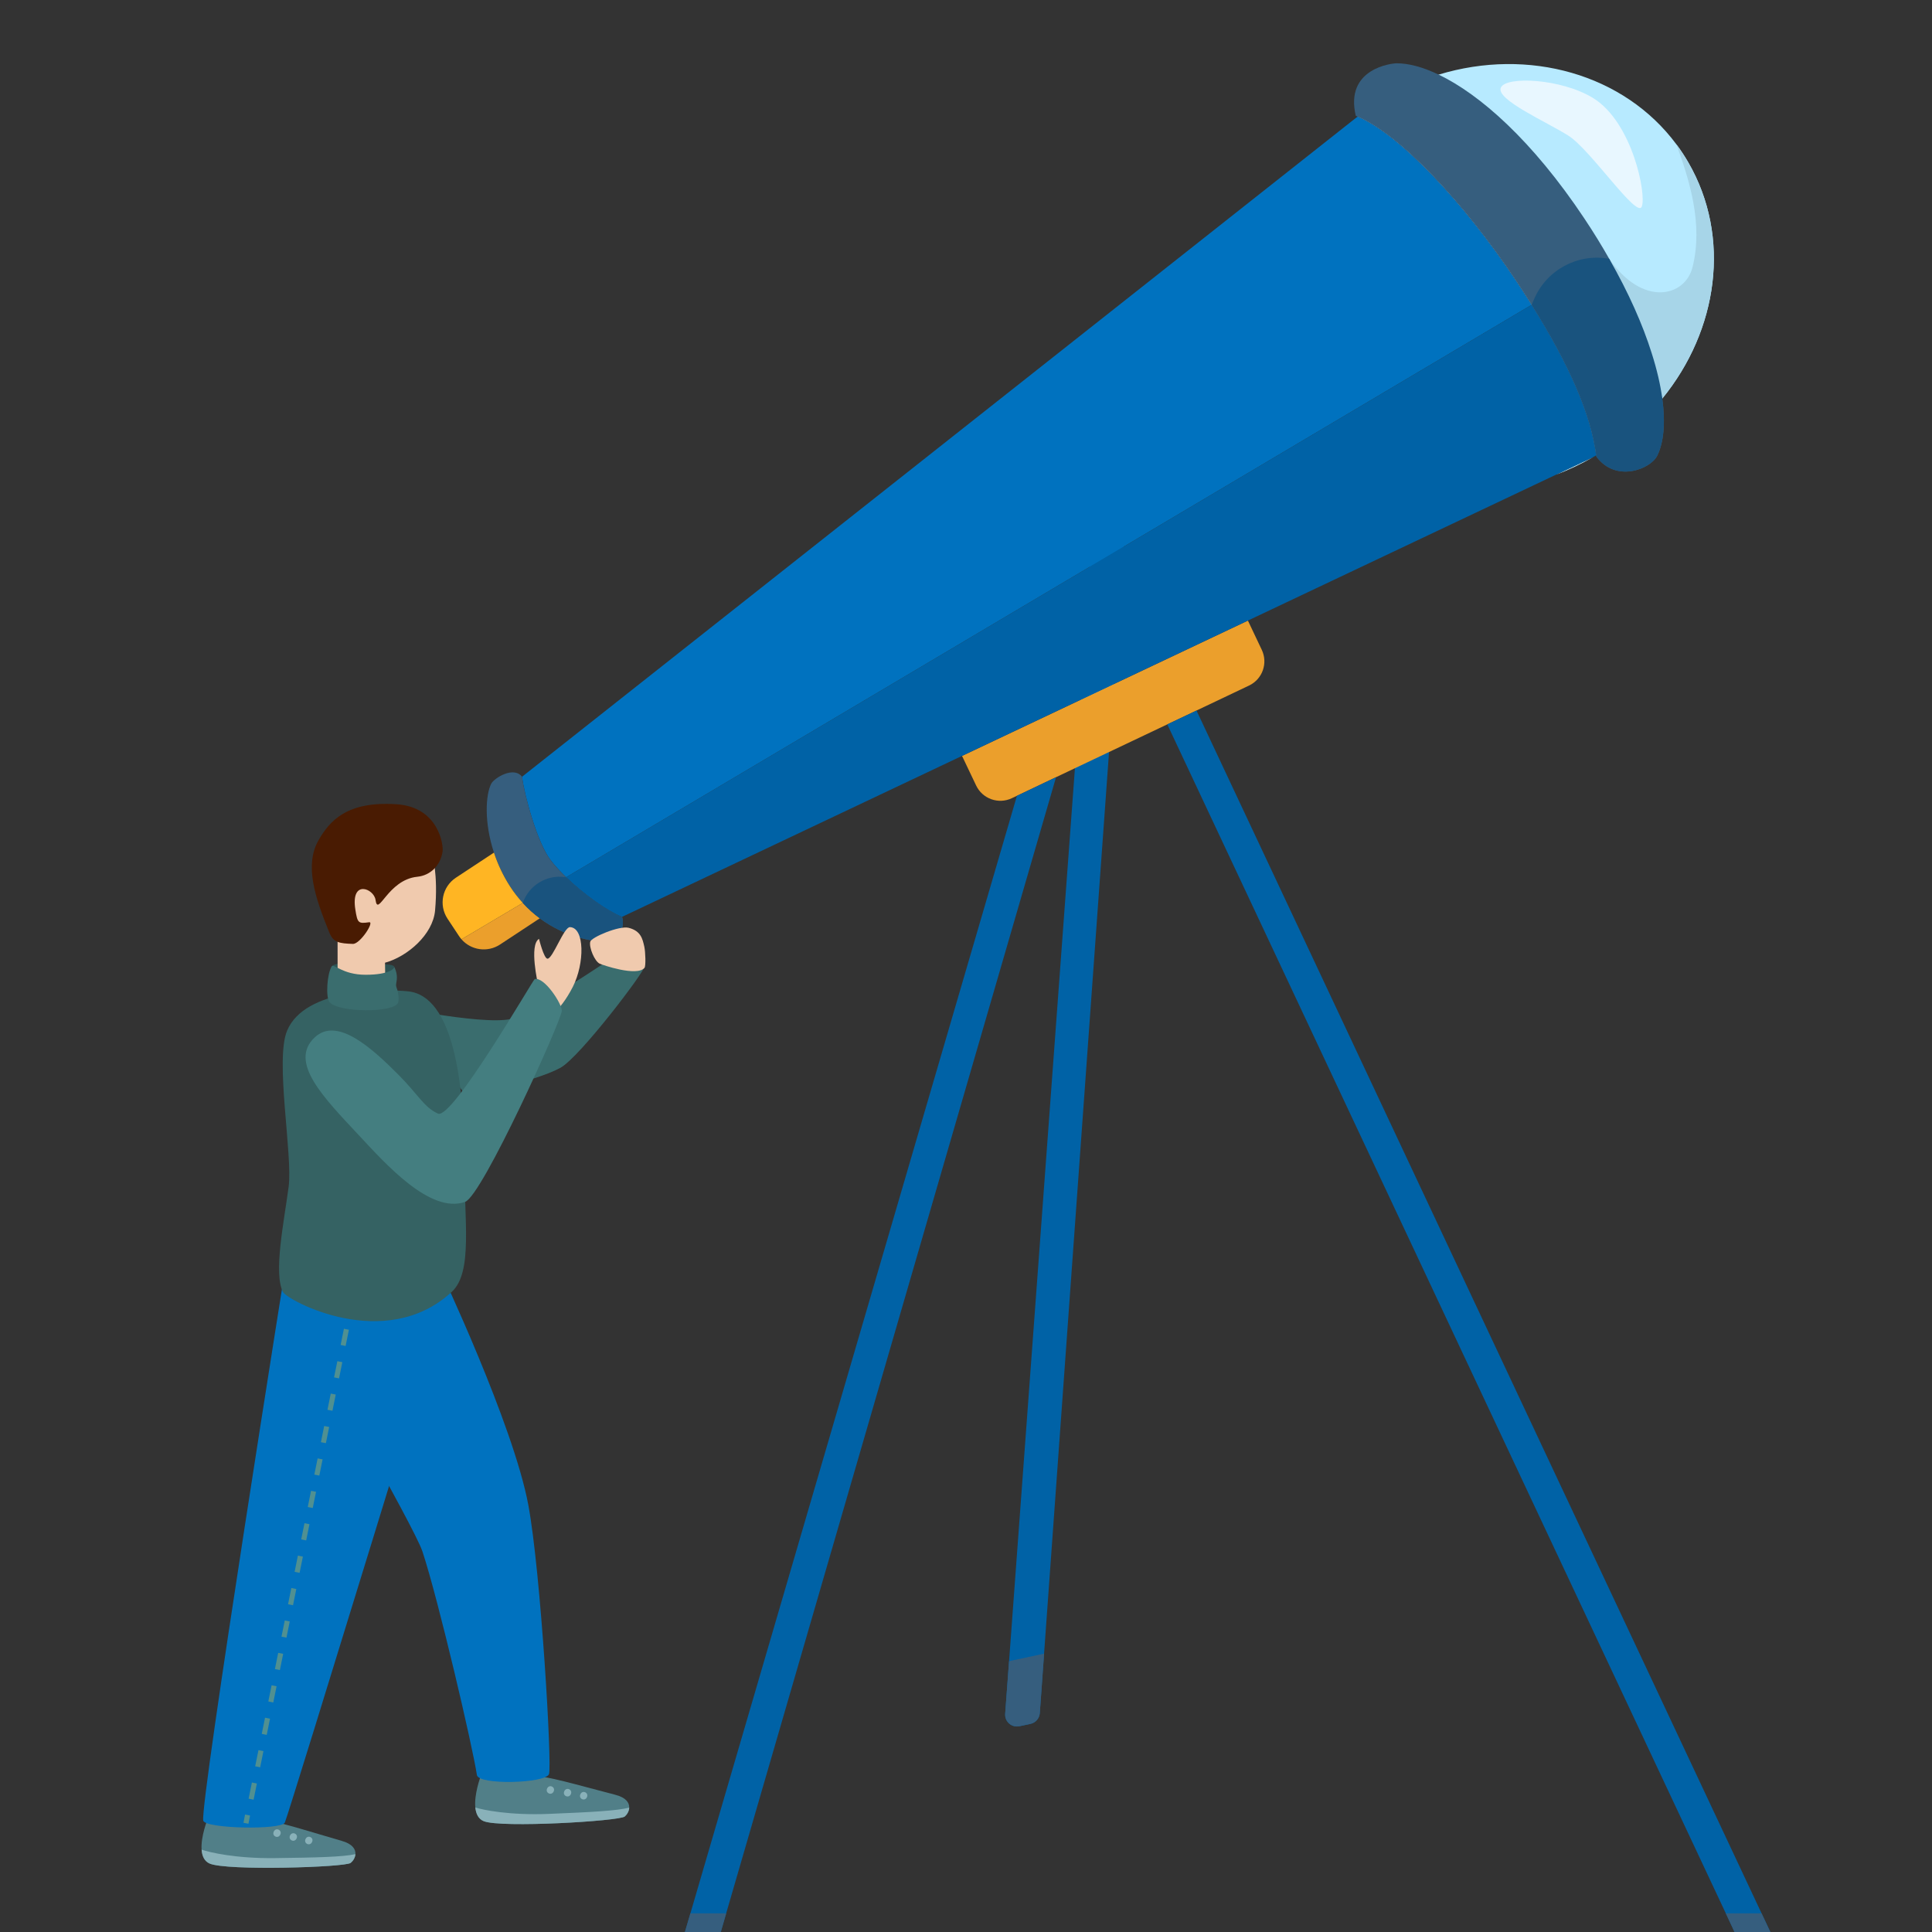 <?xml version="1.0" encoding="utf-8"?>
<!-- Generator: Adobe Illustrator 16.0.0, SVG Export Plug-In . SVG Version: 6.00 Build 0)  -->
<!DOCTYPE svg PUBLIC "-//W3C//DTD SVG 1.1//EN" "http://www.w3.org/Graphics/SVG/1.1/DTD/svg11.dtd">
<svg version="1.1"
	 id="Layer_1" xmlns:rdf="http://www.w3.org/1999/02/22-rdf-syntax-ns#" xmlns:dc="http://purl.org/dc/elements/1.1/" xmlns:cc="http://creativecommons.org/ns#" xmlns:svg="http://www.w3.org/2000/svg" xmlns:sodipodi="http://sodipodi.sourceforge.net/DTD/sodipodi-0.dtd" xmlns:inkscape="http://www.inkscape.org/namespaces/inkscape"
	 xmlns="http://www.w3.org/2000/svg" xmlns:xlink="http://www.w3.org/1999/xlink" x="0px" y="0px" width="100px" height="100px"
	 viewBox="0 0 100 100" enable-background="new 0 0 100 100" xml:space="preserve">
<rect x="0" y="0" width="100" height="100" fill="#333333" stroke="none"/>
<path display="none" fill="#FCBA16" d="M72.727,26.247c0.356-0.854,3.205-2.164,4.732-2.861c1.532-0.697-1.164-5.455-2.846-4.935
	s-11.426,3.384-11.993,5.092c-0.568,1.708,13.764,43.696-11.696,45.409c0,0.002-0.002,0.005-0.002,0.005s0-0.003,0-0.005
	c-25.459-1.714-11.126-43.702-11.696-45.41c-0.569-1.708-10.312-4.572-11.993-5.092c-1.682-0.52-4.378,4.238-2.847,4.935
	c1.53,0.697,4.377,2.007,4.733,2.861s-10.628,15.517-6.263,34.688C27.222,80.102,42.665,82.9,50.923,82.9
	c8.257,0,23.7-2.799,28.065-21.967C83.354,41.764,72.371,27.101,72.727,26.247z M26.771,44.907c0-1.16,0.94-2.1,2.1-2.1
	s2.1,0.94,2.1,2.1c0,1.159-0.94,2.1-2.1,2.1C27.711,47.006,26.771,46.066,26.771,44.907z M29.725,62.145
	c-1.159,0-2.1-0.94-2.1-2.102c0-1.158,0.94-2.1,2.1-2.1c1.16,0,2.1,0.939,2.1,2.1S30.884,62.145,29.725,62.145z M32.239,33.649
	c-1.16,0-2.1-0.94-2.1-2.099c0-1.16,0.94-2.1,2.1-2.1c1.16,0,2.1,0.94,2.1,2.1C34.338,32.708,33.398,33.649,32.239,33.649z
	 M38.288,73.662c-1.16,0-2.1-0.939-2.1-2.1c0-1.162,0.94-2.102,2.1-2.102c1.159,0,2.1,0.939,2.1,2.102
	C40.388,72.723,39.447,73.662,38.288,73.662z M50.924,78.633c0,0.01-0.002,0.018-0.002,0.028c0-0.011,0-0.021,0-0.028
	c-1.158,0-2.099-0.941-2.099-2.1c0-1.159,0.941-2.102,2.099-2.102c0-0.002,0-0.002,0-0.005c0,0.003,0.002,0.003,0.002,0.005
	c1.159,0,2.1,0.94,2.1,2.102C53.023,77.691,52.083,78.633,50.924,78.633z M63.559,73.662c-1.158,0-2.1-0.939-2.1-2.1
	c0-1.162,0.939-2.102,2.1-2.102c1.162,0,2.101,0.939,2.101,2.102C65.659,72.723,64.718,73.662,63.559,73.662z M67.508,31.55
	c0-1.16,0.94-2.1,2.102-2.1c1.158,0,2.101,0.94,2.101,2.1c0,1.159-0.94,2.099-2.101,2.099C68.448,33.649,67.508,32.708,67.508,31.55
	z M72.121,62.145c-1.159,0-2.1-0.94-2.1-2.102c0-1.158,0.938-2.1,2.1-2.1s2.1,0.939,2.1,2.1S73.281,62.145,72.121,62.145z
	 M72.977,47.006c-1.16,0-2.1-0.94-2.1-2.1c0-1.16,0.939-2.1,2.1-2.1c1.159,0,2.101,0.94,2.101,2.1
	C75.075,46.066,74.137,47.006,72.977,47.006z"/>
<g>
	<g>
		<g>
			<g>
				<path fill="#0062A6" d="M58.437,24.519c0.001,0.027,0.001,0.051-0.001,0.079l-4.395,60.996l-0.222,3.08
					c-0.021,0.271-0.217,0.496-0.483,0.554l-0.571,0.121c-0.399,0.086-0.767-0.236-0.738-0.642l0.202-2.726l4.433-60.1
					L58.437,24.519z"/>
				<path fill="#365E7E" d="M52.229,85.981l1.813-0.388l-0.222,3.08c-0.021,0.271-0.217,0.496-0.483,0.554l-0.571,0.121
					c-0.399,0.086-0.767-0.236-0.738-0.642L52.229,85.981z"/>
				<path fill="#B7EAFF" d="M82.474,23.654c-0.636,0.367-1.289,0.675-1.949,0.923L82.474,23.654z"/>
				<path fill="#B7EAFF" d="M86.04,20.629c-0.247,0.303-0.513,0.598-0.792,0.882c-0.761,0.775-1.641,1.471-2.631,2.057
					c-0.307-2.403-1.729-5.402-4.13-9.008c-2.692-4.049-6.022-7.586-8.218-8.524c0.457-0.356,0.947-0.684,1.464-0.983
					c0.885-0.512,1.803-0.907,2.731-1.191c4.651-1.416,9.602-0.034,12.302,3.604c0.225,0.299,0.433,0.617,0.624,0.947
					C89.619,12.273,88.931,17.085,86.04,20.629z"/>
				<path fill="#0072BF" d="M79.276,15.779L29.303,45.406c-0.315-0.307-0.603-0.617-0.828-0.917
					c-0.658-0.877-1.33-3.289-1.454-4.285L69.942,6.292c0.107-0.086,0.217-0.172,0.327-0.256c2.195,0.938,5.525,4.475,8.218,8.524
					C78.762,14.974,79.025,15.38,79.276,15.779z"/>
				<path fill="#EB9F2C" d="M64.652,35.483l-2.722,1.294l-1.512,0.717l-5.764,2.736l-2.021,0.962l-0.259,0.122
					c-0.693,0.33-1.523,0.034-1.851-0.66l-0.728-1.528l14.797-7.004l0.715,1.508C65.64,34.323,65.346,35.153,64.652,35.483z"/>
				<path fill="#365E7E" d="M85.78,23.583c-0.336,0.689-2.13,1.426-3.153,0.05c-0.002-0.021-0.005-0.042-0.01-0.064
					c-0.27-2.126-1.416-4.721-3.341-7.79c-0.251-0.399-0.515-0.805-0.789-1.219c-2.692-4.049-6.022-7.586-8.218-8.524
					c-0.031-0.015-0.063-0.029-0.094-0.041c-0.586-2.471,1.902-2.722,2.125-2.719c0.607,0.002,1.341,0.191,2.164,0.586
					c2.121,1.017,4.843,3.394,7.545,7.452c0.474,0.71,0.901,1.407,1.284,2.083c1.014,1.772,1.734,3.415,2.192,4.867
					c0.276,0.861,0.457,1.652,0.554,2.365C86.212,21.897,86.113,22.908,85.78,23.583z"/>
				<path fill="#365E7E" d="M31.295,48.735c-0.655-0.003-2.052-0.235-3.355-1.203c-0.304-0.225-0.601-0.488-0.88-0.796
					c-0.232-0.253-0.455-0.535-0.658-0.852c-0.373-0.578-0.646-1.174-0.834-1.752c-0.515-1.558-0.438-2.985-0.142-3.568
					c0.146-0.285,1.155-0.928,1.595-0.359c0.125,0.997,0.796,3.408,1.454,4.285c0.225,0.3,0.512,0.61,0.828,0.917
					c0.93,0.896,2.128,1.735,2.841,2.03c0.019,0.007,0.038,0.014,0.057,0.021C32.455,48.479,31.39,48.735,31.295,48.735z"/>
				<path fill="#FFB523" d="M27.06,46.735l-3.174,1.882c-0.045-0.05-0.086-0.105-0.125-0.163l-0.598-0.904
					c-0.466-0.706-0.272-1.655,0.435-2.121l1.969-1.298c0.188,0.578,0.461,1.174,0.834,1.752
					C26.605,46.2,26.828,46.482,27.06,46.735z"/>
				<path fill="#0062A6" d="M91.817,102.441h-0.5c-0.236,0-0.451-0.137-0.555-0.352l-1.435-3.055L60.419,37.494l1.512-0.717
					l29.248,62.258l1.191,2.536C92.559,101.976,92.265,102.441,91.817,102.441z"/>
				<path fill="#0062A6" d="M54.655,40.23c-0.004,0.027-0.01,0.05-0.017,0.077L37.587,99.035l-0.861,2.966
					c-0.077,0.262-0.316,0.44-0.588,0.44h-0.583c-0.409,0-0.701-0.393-0.588-0.782l0.768-2.624l16.901-57.843L54.655,40.23z"/>
				<path fill="#365E7E" d="M35.734,99.035h1.853l-0.861,2.966c-0.077,0.262-0.316,0.44-0.588,0.44h-0.583
					c-0.409,0-0.701-0.393-0.588-0.782L35.734,99.035z"/>
				<path fill="#365E7E" d="M91.817,102.441h-0.5c-0.236,0-0.451-0.137-0.555-0.352l-1.435-3.055h1.851l1.191,2.536
					C92.559,101.976,92.265,102.441,91.817,102.441z"/>
				<path fill="#E8F7FF" d="M84.976,10.698c-0.259,0.617-2.652-2.954-3.797-3.677c-1.136-0.717-3.756-1.865-3.497-2.481
					c0.257-0.617,3.146-0.473,4.783,0.538C84.497,6.334,85.233,10.082,84.976,10.698z"/>
				<path fill="#A7D5E8" d="M86.04,20.629c-0.097-0.713-2.471-6.371-2.746-7.232c1.73,2.503,3.918,1.971,4.307,0.445
					c0.574-2.255-0.174-4.569-0.834-6.376c0.225,0.299,0.433,0.617,0.624,0.947C89.619,12.273,88.931,17.085,86.04,20.629z"/>
				<path fill="#0062A6" d="M82.617,23.568c-0.047,0.031-0.096,0.058-0.144,0.086l-1.949,0.923c-0.003,0-15.93,7.543-15.93,7.543
					l-14.797,7.004l-17.597,8.332c-0.019-0.007-0.038-0.014-0.057-0.021c-0.713-0.294-1.911-1.133-2.841-2.03l49.974-29.627
					C81.201,18.847,82.348,21.442,82.617,23.568z"/>
				<path fill="#EB9F2C" d="M27.939,47.532l-2.057,1.356c-0.648,0.427-1.502,0.298-1.997-0.271l3.174-1.882
					C27.339,47.044,27.636,47.307,27.939,47.532z"/>
				<path fill="#19537E" d="M31.295,48.735c-0.655-0.003-2.052-0.235-3.355-1.203c-0.304-0.225-0.601-0.488-0.88-0.796l0.002-0.008
					c0.318-0.907,1.232-1.463,2.183-1.33l0.058,0.009c0.93,0.896,2.128,1.735,2.841,2.03c0.019,0.007,0.038,0.014,0.057,0.021
					C32.455,48.479,31.39,48.735,31.295,48.735z"/>
				<path fill="#19537E" d="M85.78,23.583c-0.336,0.689-2.13,1.426-3.153,0.05c-0.001-0.001-0.002-0.003-0.002-0.005
					c-0.256-2.137-1.405-4.751-3.349-7.849l0.139-0.318c0.651-1.496,2.242-2.351,3.849-2.069l0.03,0.005
					c1.014,1.772,1.734,3.415,2.192,4.867c0.276,0.861,0.457,1.652,0.554,2.365C86.212,21.897,86.113,22.908,85.78,23.583z"/>
			</g>
			<g>
				<path fill="#517F88" d="M32.337,94.022c-0.279,0.239-6.406,0.602-7.297,0.242c-0.284-0.115-0.404-0.389-0.437-0.708
					c-0.069-0.687,0.266-1.585,0.266-1.585s1.838-0.021,3.172,0c0.465,0.007,2.815,0.675,3.799,0.924
					c0.568,0.145,0.738,0.417,0.728,0.668C32.562,93.748,32.456,93.921,32.337,94.022z"/>
				<path fill="#0072BF" d="M22.756,65.675c0,0,3.81,8.046,4.59,12.221c0.646,3.462,1.241,13.544,1.067,13.939
					c-0.208,0.475-3.651,0.571-3.729,0.039c-0.208-1.416-1.994-9.08-2.819-11.572c-0.432-1.305-6.061-11.081-6.061-11.081
					C16.269,69.078,22.756,65.675,22.756,65.675z"/>
				<path fill="#2D5354" d="M20.407,50.044c-0.023-0.11-0.325-0.131-1.002-0.175c-2.394-0.158-2.238,0.193-2.238,0.193
					s1.131,0.29,1.132,0.29c0.003,0.001,0.006,0.001,0.009,0.001c0.124,0.023,1.271,0.223,1.851-0.072
					C20.331,50.194,20.421,50.112,20.407,50.044z"/>
				<path fill="#517F88" d="M18.152,96.423c-0.286,0.23-6.42,0.419-7.301,0.034c-0.28-0.122-0.393-0.399-0.416-0.72
					c-0.049-0.688,0.311-1.576,0.311-1.576s1.838,0.031,3.171,0.09c0.465,0.021,2.794,0.755,3.771,1.032
					c0.563,0.159,0.726,0.438,0.708,0.688C18.384,96.155,18.273,96.325,18.152,96.423z"/>
				<path fill="#89B1B9" d="M18.152,96.423c-0.286,0.23-6.42,0.419-7.301,0.034c-0.28-0.122-0.393-0.399-0.416-0.72
					c0.397,0.139,1.764,0.465,3.806,0.438c2.138-0.026,3.513-0.06,4.155-0.205C18.384,96.155,18.273,96.325,18.152,96.423z"/>
				
					<ellipse transform="matrix(0.895 0.446 -0.446 0.895 43.796 3.538)" fill="#89B1B9" cx="14.376" cy="94.896" rx="0.186" ry="0.196"/>
				
					<ellipse transform="matrix(0.895 0.446 -0.446 0.895 43.974 3.183)" fill="#89B1B9" cx="15.219" cy="95.097" rx="0.186" ry="0.195"/>
				
					<ellipse transform="matrix(0.896 0.444 -0.444 0.896 43.924 2.774)" fill="#89B1B9" cx="16.032" cy="95.282" rx="0.186" ry="0.196"/>
				<path fill="#F0CAAE" d="M17.472,44.207l0.002,6.637l2.466-0.109l-0.011-0.905c1.154-0.315,2.477-1.452,2.59-2.701
					c0.171-1.896-0.154-2.931-0.154-2.931L17.472,44.207z"/>
				<path fill="#0072BF" d="M23.816,64.925c0,0-8.813,28.792-9.071,29.407c-0.169,0.404-4.139,0.318-4.225-0.098
					c-0.181-0.878,4.389-29.499,4.389-29.499L23.816,64.925z"/>
				<path fill="#3A6D6E" d="M33.334,50.067c0.053,0.194-3.324,4.656-4.33,5.204c-1.375,0.747-4.991,1.488-5.071,1.205
					c-0.08-0.281-3.832-4.428-3.832-4.428s5.55,1.177,6.612,0.603c2.409-1.303,5.187-3.237,5.252-3.239
					C32.128,49.406,33.2,49.582,33.334,50.067z"/>
				<path fill="#356263" d="M24.032,60.112c0-4.091-0.577-8.565-2.911-8.801c-1.261-0.127-5.332-0.16-6.259,2.031
					c-0.643,1.521,0.297,6.425,0.078,8.085c-0.242,1.832-0.794,4.472-0.293,5.448c0.217,0.424,5.282,3.176,8.735-0.007
					C24.481,65.856,24.032,63.223,24.032,60.112z"/>
				<path fill="#491B02" d="M16.491,43.484c0.581-1.011,1.48-2.025,4.03-1.857c2.177,0.143,2.438,2.099,2.387,2.445
					c-0.107,0.732-0.632,1.241-1.311,1.309c-1.531,0.154-2.033,2.118-2.159,1.199c-0.08-0.586-1.295-1.087-1.045,0.501
					c0.111,0.703,0.151,0.734,0.714,0.654c0.292-0.042-0.467,1.133-0.841,1.121c-0.701-0.023-1.011-0.076-1.21-0.563
					C16.298,46.436,15.748,44.777,16.491,43.484z"/>
				<path fill="#3A6D6E" d="M20.533,51.141c0.079,0.197,0.136,0.579,0.071,0.758c-0.194,0.532-3.117,0.525-3.555-0.04
					c-0.196-0.253-0.121-1.45,0.117-1.835c0.108-0.175,0.547,0.43,1.758,0.43c1.25,0,1.497-0.341,1.482-0.409
					c0-0.001,0.137,0.25,0.137,0.542C20.544,50.866,20.455,50.945,20.533,51.141z"/>
				<g>
					<g>
						<path fill="#509091" d="M13.126,93.152l-0.258-0.052l0.17-0.839l0.258,0.052L13.126,93.152z M13.466,91.475l-0.258-0.052
							l0.17-0.838l0.258,0.051L13.466,91.475z M13.806,89.797l-0.258-0.051l0.17-0.839l0.258,0.051L13.806,89.797z M14.146,88.119
							l-0.258-0.051l0.17-0.838l0.258,0.05L14.146,88.119z M14.487,86.441l-0.258-0.05l0.17-0.839l0.258,0.051L14.487,86.441z
							 M14.827,84.765l-0.258-0.051l0.17-0.839l0.258,0.051L14.827,84.765z M15.167,83.087l-0.258-0.051l0.17-0.839l0.258,0.051
							L15.167,83.087z M15.507,81.41l-0.258-0.053l0.17-0.839l0.258,0.053L15.507,81.41z M15.848,79.732l-0.258-0.052l0.17-0.839
							l0.258,0.051L15.848,79.732z M16.188,78.054l-0.258-0.051l0.17-0.839l0.258,0.051L16.188,78.054z M16.528,76.376l-0.258-0.051
							l0.17-0.838l0.258,0.05L16.528,76.376z M16.868,74.698l-0.258-0.05l0.17-0.839l0.258,0.051L16.868,74.698z M17.208,73.021
							l-0.258-0.051l0.17-0.839l0.258,0.051L17.208,73.021z M17.549,71.344l-0.258-0.051l0.17-0.839l0.258,0.051L17.549,71.344z
							 M17.889,69.667l-0.258-0.052l0.17-0.839l0.258,0.052L17.889,69.667z"/>
					</g>
					<g>
						
							<rect x="12.653" y="93.961" transform="matrix(0.981 0.193 -0.193 0.981 18.407 -0.697)" fill="#509091" width="0.263" height="0.434"/>
					</g>
				</g>
				<path fill="#F0CAAE" d="M27.851,50.961c0,0-0.48-2.052,0.048-2.365c0,0,0.251,1.019,0.438,1.026
					c0.273,0.012,0.849-1.646,1.165-1.634c0.765,0.029,0.764,1.873,0.149,3.088c-0.35,0.692-0.774,1.195-0.806,1.145
					C28.813,52.17,27.851,50.961,27.851,50.961z"/>
				<path fill="#F0CAAE" d="M33.35,49.002c-0.093-0.416-0.18-0.814-0.806-0.978c-0.486-0.126-1.94,0.49-1.994,0.72
					c-0.071,0.299,0.227,1.008,0.488,1.135c0.125,0.06,1.926,0.685,2.321,0.217C33.434,50.008,33.409,49.269,33.35,49.002z"/>
				<path fill="#89B1B9" d="M32.337,94.022c-0.279,0.239-6.406,0.602-7.297,0.242c-0.284-0.115-0.404-0.389-0.437-0.708
					c0.401,0.127,1.776,0.414,3.817,0.33c2.137-0.087,3.51-0.159,4.148-0.323C32.562,93.748,32.456,93.921,32.337,94.022z"/>
				
					<ellipse transform="matrix(0.909 0.418 -0.418 0.909 41.273 -3.449)" fill="#89B1B9" cx="28.519" cy="92.604" rx="0.186" ry="0.195"/>
				<path fill="#447E80" d="M27.676,50.678c-0.081,0.021-4.267,7.297-5.007,6.962c-0.726-0.328-1.016-0.979-2.047-2.013
					c-1.366-1.369-3.167-3.021-4.328-1.936c-1.368,1.278,0.446,3.107,2.31,5.101c1.358,1.453,3.672,4.057,5.472,3.416
					c0.885-0.315,4.966-9.34,5.002-9.883C29.101,51.974,28.175,50.546,27.676,50.678z"/>
				
					<ellipse transform="matrix(0.909 0.417 -0.417 0.909 41.371 -3.794)" fill="#89B1B9" cx="29.368" cy="92.78" rx="0.186" ry="0.196"/>
				
					<ellipse transform="matrix(0.908 0.419 -0.419 0.908 41.744 -4.093)" fill="#89B1B9" cx="30.186" cy="92.942" rx="0.186" ry="0.195"/>
			</g>
		</g>
	</g>
</g>
</svg>
